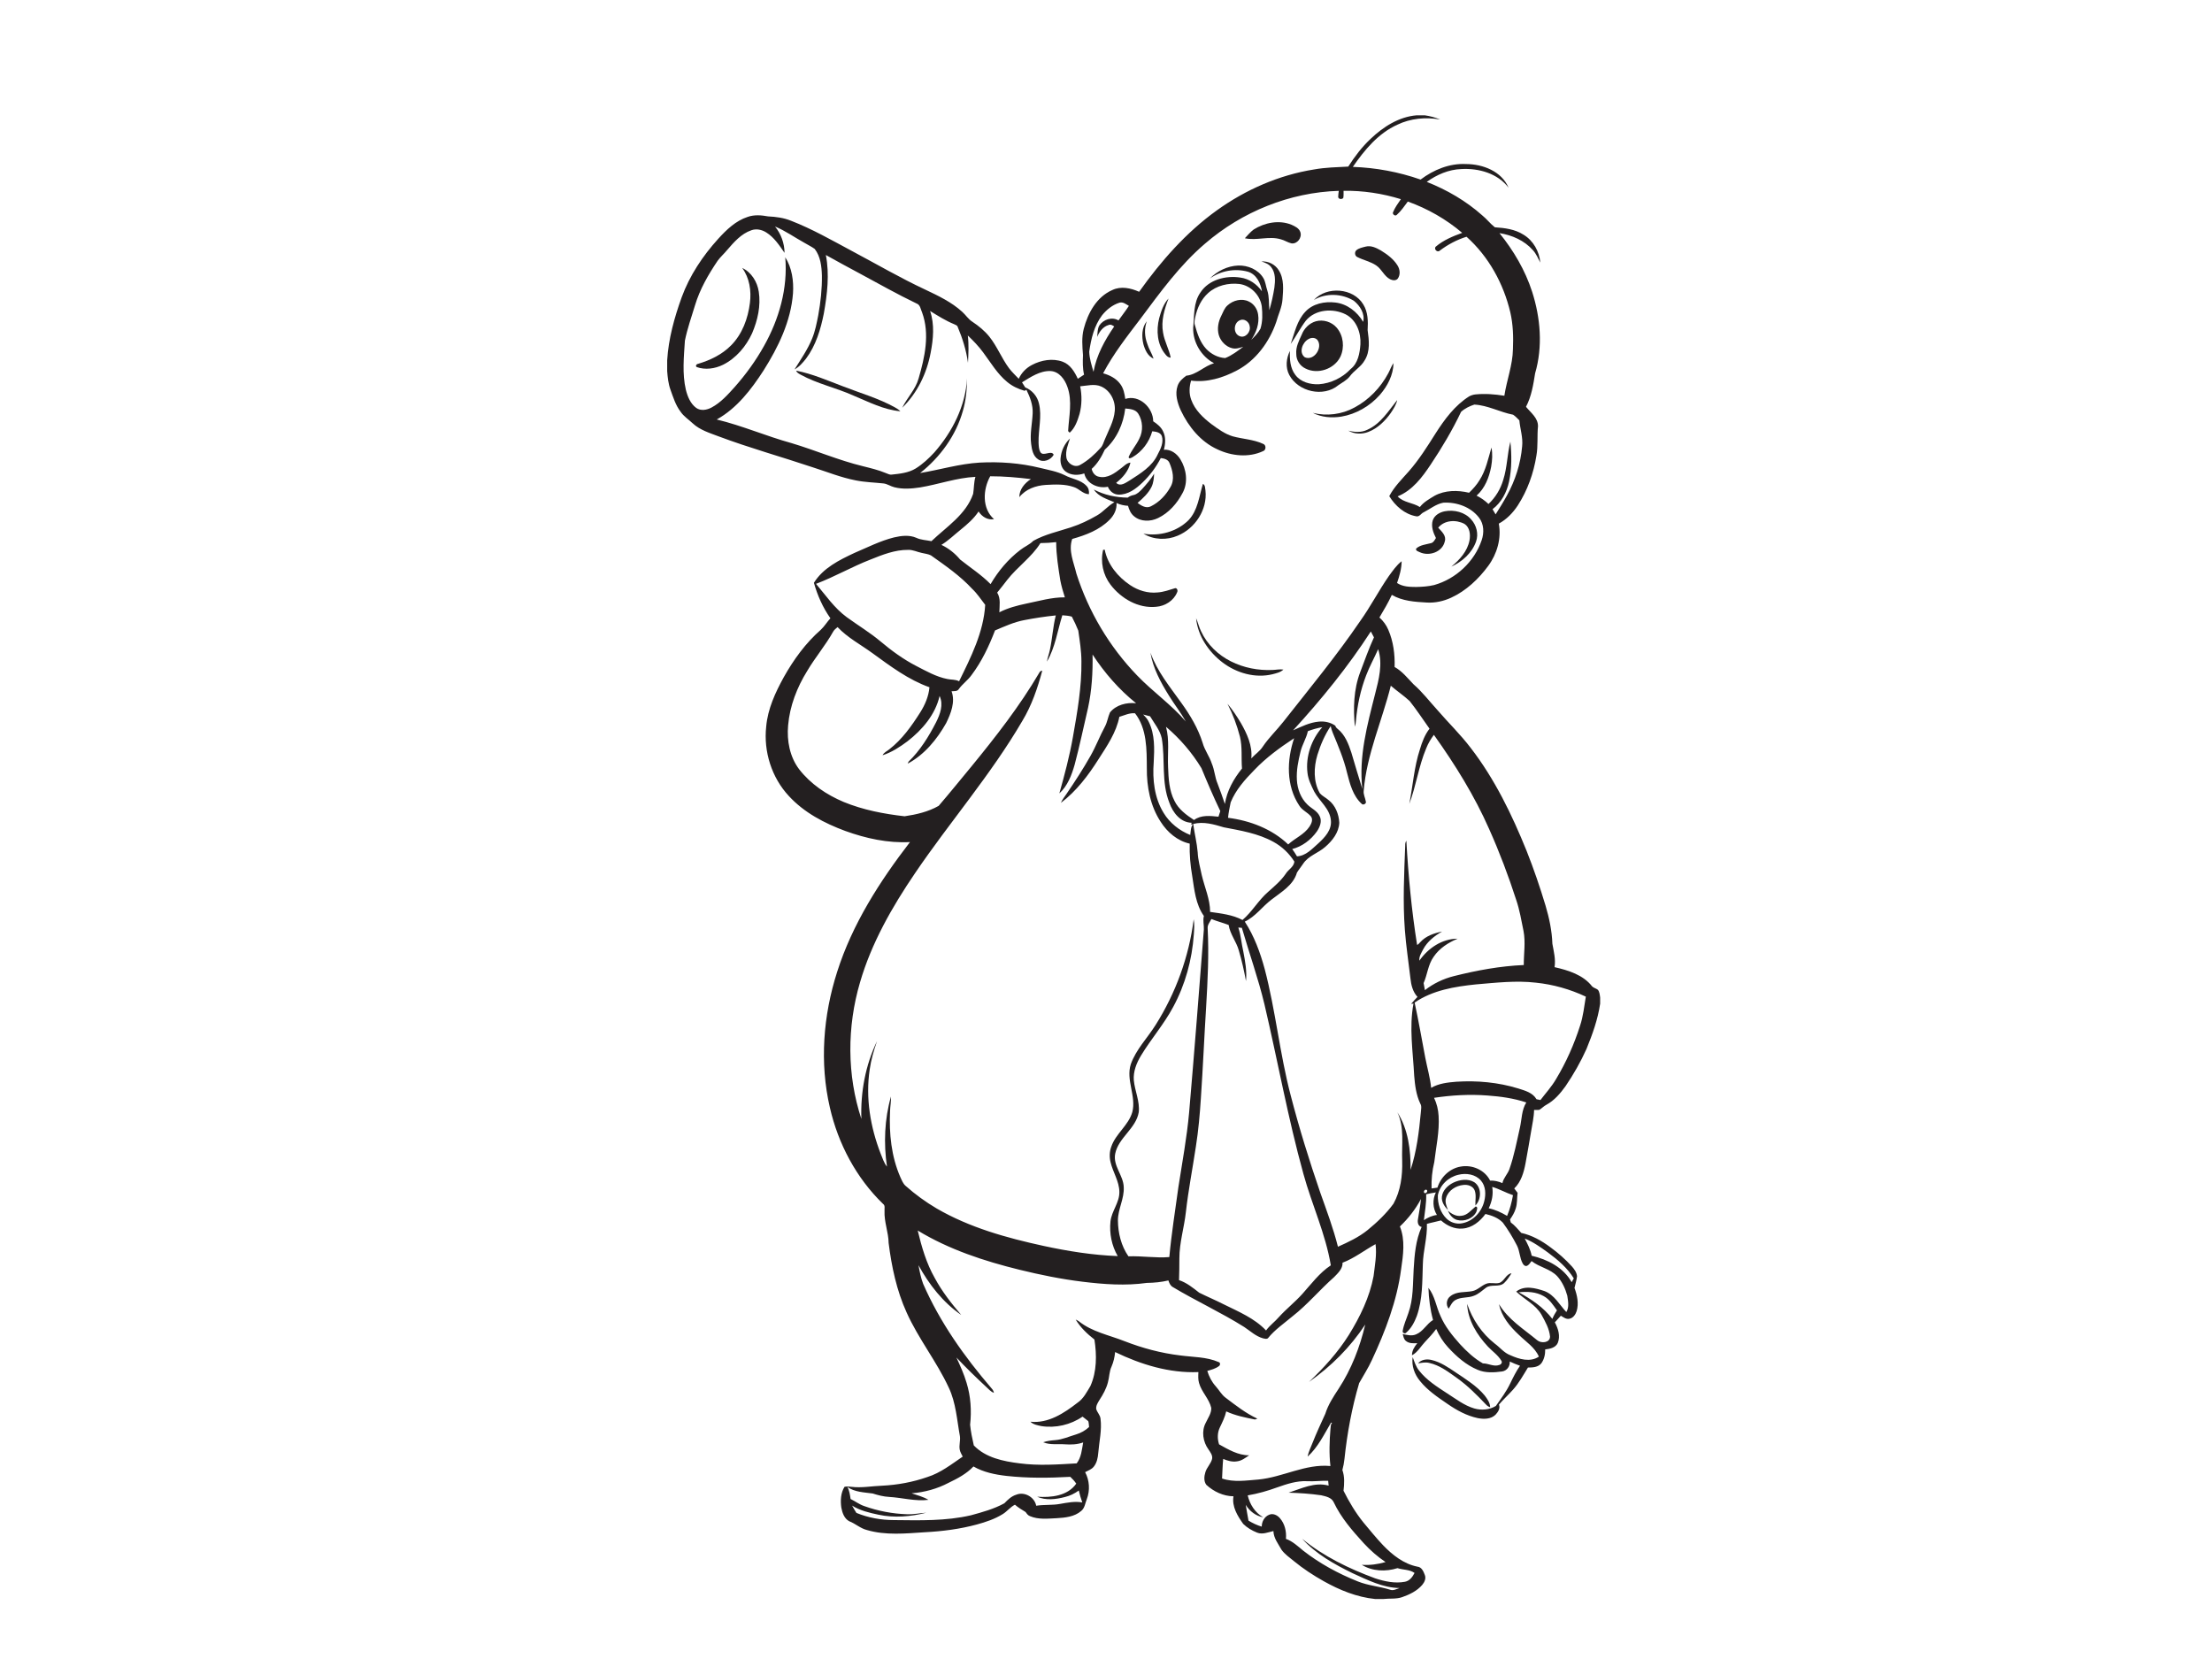 <?xml version="1.0" encoding="utf-8"?>
<!-- Generator: Adobe Illustrator 17.0.0, SVG Export Plug-In . SVG Version: 6.00 Build 0)  -->
<!DOCTYPE svg PUBLIC "-//W3C//DTD SVG 1.1//EN" "http://www.w3.org/Graphics/SVG/1.1/DTD/svg11.dtd">
<svg version="1.1" id="Layer_1" xmlns="http://www.w3.org/2000/svg" xmlns:xlink="http://www.w3.org/1999/xlink" x="0px" y="0px"
	 width="800px" height="600px" viewBox="0 0 800 600" enable-background="new 0 0 800 600" xml:space="preserve">
<g id="_x23_231f20ff">
	<path fill="#231F20" d="M512.367,41.699h2.898c1.915,0.279,3.803,0.756,5.585,1.524c-5.207-0.936-10.698-0.421-15.493,1.885
		c-6.907,3.117-11.883,9.144-16.085,15.248c8.337,0.292,16.63,1.829,24.503,4.589c4.705-3.554,10.47-5.924,16.446-5.615
		c6.061,0.017,12.857,2.606,15.368,8.547c-3.954-5.207-10.839-7.105-17.128-6.731c-4.529,0.159-8.809,2.026-12.453,4.632
		c7.298,2.885,14.192,6.886,20.065,12.114c1.631,1.318,2.911,3.031,4.559,4.31c3.567,0.232,7.272,0.7,10.354,2.67
		c3.533,2.108,5.731,6.04,6.087,10.097c-0.824-1.537-1.485-3.194-2.679-4.495c-3.074-3.49-7.56-5.456-12.093-6.16
		c5.096,6.306,9.294,13.406,11.797,21.146c3.052,9.483,3.924,19.906,1.095,29.556c-0.653,4.13-1.326,8.358-3.297,12.106
		c1.717,2.129,4.357,3.997,4.34,7.019c-0.361,3.55,0.056,7.143-0.58,10.676c-1.005,6.349-3.224,12.552-6.718,17.965
		c-1.756,2.683-4.044,5.053-6.877,6.594c0.992,5.357-0.631,10.96-3.829,15.3c-3.52,4.769-7.997,8.998-13.424,11.496
		c-2.73,1.245-5.735,1.923-8.74,1.747c-4.327-0.24-8.873-0.519-12.698-2.773c-1.301,2.829-2.906,5.495-4.482,8.174
		c1.365,1.232,2.486,2.73,3.202,4.434c1.833,4.22,2.434,8.895,2.284,13.471c2.747,1.52,4.679,4.018,6.817,6.233
		c3.22,2.795,5.804,6.203,8.667,9.341c3.967,4.61,8.367,8.847,12.05,13.703c8.68,11.243,14.913,24.138,20.215,37.253
		c2.58,6.495,4.838,13.123,6.856,19.816c1.322,4.473,2.297,9.075,2.456,13.75c0.498,2.79,1.241,5.598,0.79,8.465
		c4.962,1.133,10.337,2.769,13.591,6.963c0.58,0.575,1.46,0.717,2.091,1.236c0.61,0.781,0.665,1.837,0.803,2.79v2.224
		c-0.824,5.658-2.786,11.088-4.937,16.364c-2.108,4.701-4.683,9.204-7.573,13.462c-1.885,2.619-4.048,5.169-6.924,6.727
		c-0.927,0.477-1.631,1.266-2.507,1.812c-0.648,0.124-1.305,0.06-1.953,0.06c-0.043,2.627-0.661,5.19-1.073,7.77
		c-0.631,3.855-1.331,7.697-2.022,11.539c-0.614,3.284-1.593,6.697-4.074,9.084c0.404,0.519,0.807,1.047,1.206,1.588
		c-0.249,1.893-0.069,3.859-0.687,5.701c-0.421,1.429-1.202,2.717-2.056,3.928c0.09,0.356,0.189,0.713,0.288,1.082
		c1.46,1.052,2.571,2.468,3.782,3.782c3.898,0.85,7.435,2.859,10.603,5.237c2.786,2.035,5.387,4.327,7.71,6.886
		c0.889,1.005,1.743,2.172,1.854,3.559c-0.167,1.43-0.584,2.82-0.914,4.22c0.974,2.653,1.618,5.602,0.777,8.384
		c-0.391,1.236-1.271,2.507-2.627,2.756c-1.168,0.27-2.155-0.541-3.082-1.095c-0.738,0.786-1.464,1.584-2.176,2.395
		c1.211,2.254,2.082,4.997,1.047,7.487c-0.803,1.717-2.842,2.116-4.537,2.31c0.047,1.751-0.356,3.584-1.391,5.018
		c-1.159,1.451-3.147,1.52-4.842,1.533c-1.687,2.739-3.245,5.589-5.4,8.002c-1.648,1.846-3.49,3.516-5.096,5.405
		c0.588,1.352-0.348,2.709-1.241,3.666c-1.679,1.644-4.254,1.636-6.414,1.219c-3.984-0.841-7.624-2.838-10.947-5.143
		c-3.537-2.417-7.169-4.855-9.891-8.216c-2.013-2.4-3.177-5.555-2.7-8.702c0.635,1.674,1.159,3.443,2.31,4.86
		c2.717,3.494,6.529,5.873,10.183,8.264c3.138,1.983,6.126,4.366,9.74,5.426c2.58,0.768,5.568,0.524,7.86-0.897
		c1.855-2.636,3.816-5.233,5.199-8.161c1.052-2.189,2.142-4.37,3.529-6.371c-1.266-0.446-2.507-0.953-3.718-1.524
		c0.137,1.709-0.979,3.293-2.696,3.585c-2.936,0.395-6.079,0.614-8.869-0.58c-4.198-1.721-7.676-4.804-10.711-8.113
		c-1.82-1.953-3.237-4.241-4.314-6.675c-1.211,1.683-2.64,3.194-4.061,4.696c-1.545,1.627-2.644,3.748-4.696,4.821
		c-0.039-1.691,0.91-3.117,1.919-4.374c-1.395,0.069-2.971,0.159-4.113-0.803c-0.781-0.592-0.902-1.627-1.168-2.49
		c1.58,0.318,3.293,0.794,4.847,0.099c2.571-1.043,3.795-3.786,6.122-5.186c-1.026-3.795-1.541-7.714-1.67-11.638
		c2.37,2.958,2.786,6.847,4.37,10.195c1.631,3.799,4.258,7.049,6.989,10.114c2.46,2.683,5.164,5.211,8.341,7.023
		c1.988-0.034,3.885,1.279,5.873,0.588c0.665-0.146,1.275-0.889,0.811-1.541c-1.206-2.039-3.224-3.391-4.829-5.083
		c-3.945-4.237-7.302-9.53-7.551-15.471c1.91,5.589,5.306,10.672,9.972,14.334c1.902,1.387,3.383,3.374,5.649,4.216
		c3.177,1.434,7.165,2.64,10.324,0.511c-1.464-3.387-4.701-5.375-7.229-7.873c-3.25-3.026-6.293-6.637-7.182-11.11
		c3.31,5.572,8.946,9.019,13.819,13.063c1.395,1.189,4.568,0.97,4.636-1.288c-0.262-2.876-1.739-5.491-3.112-7.976
		c-2.129-3.683-6.143-5.495-9.127-8.332c2.953-2.387,6.98-1.284,10.234-0.193c3.584,1.365,5.4,4.932,7.89,7.585
		c1.116-1.769,0.618-3.984,0.348-5.924c-0.713-2.541-1.842-5.048-3.627-7.023c-2.533-2.704-6.448-3.233-9.294-5.491
		c-0.519,0.644-0.94,1.49-1.786,1.756c-0.657,0.167-1.142-0.404-1.421-0.897c-1.129-2.031-1.022-4.482-2.099-6.529
		c-1.477-2.868-3.16-5.645-5.083-8.229c-1.653-1.734-4.005-2.597-6.285-3.138c-1.966,2.696-4.829,5.044-8.281,5.272
		c-2.902,0.283-5.679-1.047-7.796-2.936c-1.691,0.464-3.417,0.764-5.1,1.245c0.185,4.924-1.365,9.689-1.468,14.596
		c-0.228,6.285-0.06,12.758-2.198,18.768c-0.854,2.232-2.022,4.456-3.872,6.023c-0.502,0.515-1.391-0.039-1.211-0.687
		c0.352-2.228,1.344-4.28,2.039-6.405c1.855-5.1,1.597-10.608,1.923-15.935c0.305-5.16,0.73-10.47,2.885-15.24
		c-1.296-0.275-1.554-1.657-1.339-2.777c0.399-2.443,0.867-4.877,1.09-7.341c-1.957,3.713-4.572,7.053-7.615,9.938
		c1.992,4.924,1.185,10.354,0.442,15.454c-1.511,11.483-5.697,22.417-10.569,32.857c-1.318,2.902-3.069,5.572-4.61,8.349
		c-2.64,8.938-4.34,18.141-5.31,27.405c-0.142,1.357-0.408,2.696-0.756,4.018c0.859,2.408,0.708,4.997,0.412,7.495
		c2.026,4.035,4.344,7.942,7.19,11.462c2.34,2.799,4.636,5.641,7.152,8.289c3.383,3.512,7.457,6.714,12.346,7.701
		c1.554,0.129,2.224,1.7,2.696,2.971c0.549,1.271-0.086,2.653-0.919,3.632c-1.885,2.198-4.58,3.49-7.263,4.43
		c-2.198,0.764-4.555,0.408-6.83,0.674h-2.936c-6.594-0.665-12.848-3.211-18.584-6.435c-3.791-2.125-7.444-4.512-10.805-7.276
		c-1.558-1.292-3.293-2.456-4.482-4.121c-1.193-2.159-2.838-4.16-2.923-6.744c-1.919,0.429-3.954,1.348-5.903,0.567
		c-1.837-0.734-3.602-1.764-5.018-3.151c-2.061-2.902-4.151-6.255-3.52-9.989c-3.688-0.047-7.148-1.691-9.826-4.151
		c-0.966-1.305-0.798-3.091-0.343-4.555c0.515-1.747,1.983-3.035,2.43-4.799c0.275-1.314-0.64-2.421-1.305-3.443
		c-1.975-2.722-2.619-6.589-0.987-9.629c0.794-1.734,2.082-3.417,1.992-5.405c-0.773-3.31-3.507-5.722-4.413-8.981
		c-0.391-1.284-0.288-2.644-0.236-3.958c-10.47,0.438-20.782-2.722-30.123-7.246c-0.167,1.803-0.562,3.589-1.292,5.259
		c-0.85,1.799-0.777,3.834-1.318,5.722c-0.588,2.275-1.743,4.353-3.022,6.31c-0.605,1.005-1.348,2.086-1.202,3.323
		c0.356,1.206,1.391,2.134,1.55,3.417c0.554,4.173-0.481,8.32-0.811,12.466c-0.137,1.734-0.494,3.542-1.61,4.937
		c-0.79,1-2.048,1.421-3.138,2c1.593,2.975,1.812,6.585,0.614,9.74c-0.601,1.459-0.721,3.232-2.031,4.289
		c-2.43,2.129-5.834,2.447-8.92,2.627c-3.194,0.146-6.572,0.558-9.599-0.743c-0.73-0.245-1.168-0.897-1.588-1.49
		c-1.339-0.811-2.687-1.618-3.864-2.653c-1.704,0.854-2.838,2.46-4.46,3.43c-2.855,1.769-6.074,2.842-9.294,3.722
		c-6.147,1.666-12.492,2.477-18.841,2.808c-6.963,0.451-14.145,1.198-20.945-0.803c-2.348-0.588-4.143-2.301-6.362-3.164
		c-1.807-0.94-2.554-3.078-2.889-4.963c-0.352-2.52-0.223-5.306,1.163-7.508c0.803-0.18,1.636-0.069,2.443,0.004
		c3.718,0.472,7.431-0.27,11.144-0.399c5.576-0.275,11.114-1.292,16.386-3.138c4.765-1.49,8.697-4.628,12.771-7.384
		c-0.412-0.824-0.91-1.623-1.082-2.533c-0.296-1.61,0.288-3.22,0.073-4.829c-1.086-5.911-1.425-12.071-4.035-17.588
		c-4.379-9.466-11.007-17.704-15.27-27.234c-3.585-7.903-5.396-16.476-6.478-25.044c-0.052-3.941-1.67-7.68-1.485-11.638
		c-0.073-0.867,0.318-1.953-0.537-2.537c-9.68-9.363-16.227-21.73-19.223-34.81c-3.769-16.218-2.43-33.372,2.64-49.153
		c5.482-17.236,15.364-32.66,26.328-46.895c-7.993,0.438-15.952-1.322-23.43-4.027c-7.525-2.782-14.887-6.645-20.378-12.621
		c-6.22-6.667-9.195-16.098-8.195-25.134c0.558-6.392,3.305-12.308,6.358-17.854c3.563-6.353,7.916-12.346,13.411-17.163
		c1.309-1.241,2.241-2.812,3.451-4.143c-2.743-3.881-4.671-8.259-5.967-12.818c3.305-5.345,9.174-8.246,14.677-10.818
		c4.705-2,9.303-4.357,14.286-5.602c2.627-0.614,5.516-0.974,8.062,0.137c1.717,0.811,3.649,0.829,5.478,1.219
		c5.478-5.224,12.509-9.612,15.089-17.12c0.331-2.035,0.236-4.138,0.824-6.139c-6.838,0.335-13.312,2.709-20.022,3.821
		c-3.061,0.459-6.242,0.708-9.272-0.06c-1.391-0.331-2.589-1.249-4.027-1.391c-3.323-0.352-6.68-0.429-9.968-1.095
		c-5.345-1.039-10.41-3.095-15.587-4.744c-11.299-3.791-22.799-6.98-33.965-11.161c-3.28-1.245-6.791-2.292-9.418-4.735
		c-1.472-1.391-3.232-2.498-4.379-4.203c-1.799-2.352-2.666-5.216-3.657-7.963c-0.777-2.151-1.009-4.443-1.185-6.705v-3.928
		c0.472-7.822,2.601-15.437,5.242-22.778c2.88-7.877,7.607-14.969,13.222-21.159c2.979-3.284,6.345-6.525,10.655-7.92
		c2.374-0.841,4.92-0.631,7.349-0.185c2.833,0.133,5.684,0.502,8.328,1.58c7.684,2.979,14.845,7.1,22.095,10.977
		c8.779,4.662,17.369,9.689,26.384,13.896c4.709,2.237,9.53,4.499,13.415,8.049c1.292,1.146,2.219,2.679,3.7,3.615
		c2.271,1.502,4.4,3.25,6.122,5.375c2.803,3.512,4.434,7.783,7.1,11.389c1.052,1.395,2.331,2.589,3.533,3.855
		c0.97-2.155,2.679-3.906,4.765-4.997c3.353-1.782,7.491-2.507,11.127-1.176c2.73,1.005,4.319,3.653,5.473,6.173
		c0.743-0.515,1.498-1.017,2.262-1.498c-0.541-2.314-0.489-4.692-0.386-7.049c-0.24-3.168-0.537-6.401,0.27-9.517
		c1.498-5.722,4.666-11.573,10.337-14.038c3.112-1.494,6.68-0.713,9.693,0.635c7.89-11.075,16.995-21.473,28.092-29.44
		c10.432-7.504,22.533-12.801,35.253-14.815c4.057-0.721,8.191-0.807,12.286-1.022c2.335-3.636,4.954-7.117,8.131-10.075
		C500.295,45.837,505.962,42.223,512.367,41.699 M435.796,88.13c-9.148,7.8-16.21,17.622-23.362,27.191
		c-4.808,6.336-9.762,12.625-13.475,19.687c2.378,0.661,4.731,1.842,6.207,3.889c1.172,1.545,1.545,3.499,1.803,5.379
		c5.005-1.666,10.092,3.138,10.105,8.092c1.425,0.944,2.838,2.052,3.572,3.645c1.03,2.061,0.863,4.477,0.283,6.645
		c2.477-0.232,4.683,1.378,5.933,3.404c2.249,3.602,2.928,8.461,0.811,12.277c-1.988,3.756-4.958,7.156-8.839,9.019
		c-2.726,1.335-6.315,1.391-8.706-0.661c-1.172-0.94-1.76-2.361-2.164-3.765c-1.438-0.086-2.855-0.391-4.155-1.017
		c0.167,2.297-0.91,4.473-2.511,6.061c-3.632,3.692-8.624,5.572-13.518,6.941c-1.468,4.241,0.562,8.453,1.52,12.548
		c4.387,13.741,11.947,26.474,21.975,36.845c5.598,5.821,12.312,10.483,17.592,16.626c-1.816-3.224-4.117-6.139-6.057-9.285
		c-3.001-4.812-5.808-9.959-6.735-15.622c2.4,6.765,7.027,12.359,11.14,18.133c3.22,4.456,6.091,9.247,7.74,14.523
		c0.725,2.644,2.468,4.855,3.305,7.461c1.017,2.344,1.095,4.954,2.103,7.289c0.936,2.425,1.79,4.877,2.636,7.336
		c0.73-4.791,3.181-9.101,6.186-12.823c-0.318-3.825,0.176-7.727-0.738-11.492c-1.069-4.125-2.563-8.139-4.512-11.93
		c1.799,2.142,3.361,4.473,4.799,6.877c2.245,3.898,4.276,8.272,3.816,12.891c1.326-1.477,3.074-2.571,4.155-4.267
		c2.168-3.228,5.018-5.907,7.409-8.959c9.461-12.028,19.228-23.842,27.848-36.498c3.743-5.237,6.688-10.99,10.363-16.274
		c1.399-1.876,2.722-3.881,4.602-5.315c-0.03,2.704-0.786,5.327-1.666,7.864c2.018,1.357,4.538,1.434,6.886,1.442
		c2.185-0.047,4.383-0.189,6.516-0.695c7.894-2.215,14.566-8.444,17.206-16.227c0.91-2.657,0.846-5.834-0.944-8.122
		c-2.975-3.911-8.122-5.714-12.926-5.439c-2.64,0.481-4.752,2.275-7.087,3.464c-0.983,0.395-1.528,1.751-2.743,1.451
		c-4.134-0.73-7.585-3.769-9.723-7.281c1.782-3.408,4.559-6.117,7.075-8.976c3.67-4.19,6.65-8.916,9.612-13.617
		c3.275-5.126,6.997-10.208,12.222-13.501c0.687-0.369,1.447-0.597,2.228-0.691c3.494-0.356,7.023-0.073,10.487,0.477
		c0.859-5.654,3.009-11.097,3.104-16.866c0.189-4.43,0.056-8.912-0.94-13.252c-2.447-10.41-7.839-20.228-15.849-27.388
		c-3.503,1.082-6.761,2.833-9.689,5.027c-0.884,0.854-2.279-0.64-1.408-1.468c2.756-2.331,6.164-3.756,9.539-4.963
		c-5.795-4.937-12.514-8.757-19.67-11.329c-1.253,1.648-2.413,3.413-3.971,4.795c-0.528,0.614-1.575-0.077-1.425-0.807
		c0.687-1.76,1.829-3.293,2.885-4.847c-6.701-2.069-13.716-3.134-20.73-3.026c-0.039,0.867,0.082,1.751-0.112,2.606
		c-0.507,0.562-1.648,0.472-1.833-0.318c-0.004-0.764,0.129-1.52,0.219-2.271C466.476,69.551,449.172,76.574,435.796,88.13
		 M280.305,81.923c2.176,2.674,3.396,6.074,3.439,9.521c-1.893-2.713-3.765-5.611-6.637-7.392c-1.58-1-3.597-1.425-5.387-0.768
		c-3.666,1.262-6.276,4.293-8.736,7.139c-1.095,1.339-2.413,2.486-3.439,3.885c-3.374,4.997-6.439,10.303-8.182,16.111
		c-1.284,4.241-2.782,8.44-3.657,12.788c-0.373,5.89-1.009,11.908,0.339,17.729c0.618,2.46,1.644,5.031,3.748,6.589
		c1.64,1.176,3.842,0.768,5.512-0.12c3.348-1.773,5.907-4.653,8.41-7.435c4.027-4.555,7.62-9.5,10.582-14.815
		c5.465-9.706,8.68-20.915,7.701-32.115c2.443,3.855,3.091,8.573,2.803,13.05c-0.768,10.114-5.327,19.477-10.668,27.929
		c-4.439,6.864-9.646,13.664-16.918,17.699c9.221,2.224,17.944,6.036,27.075,8.551c8.654,2.589,16.987,6.203,25.783,8.337
		c2.816,0.708,5.667,1.378,8.354,2.507c0.657,0.223,1.305,0.635,2.031,0.537c2.988-0.318,6.117-0.622,8.74-2.232
		c2.511-1.571,4.705-3.615,6.71-5.782c6.512-7.422,11.282-16.759,11.831-26.744c-0.009,3.932-0.386,7.886-1.485,11.672
		c-2.503,8.942-8.225,16.794-15.471,22.512c7.165-1.185,14.179-3.327,21.456-3.769c7.332-0.382,14.742,0.146,21.885,1.906
		c3.014,0.738,6.126,1.262,8.938,2.64c2.537,1.382,5.705,1.614,7.791,3.786c0.854,0.786,1.108,1.97,0.97,3.091
		c-2.134-0.039-3.477-1.94-5.4-2.559c-3.267-1.163-6.813-0.979-10.221-0.794c-3.589,0.236-7.263,1.502-9.539,4.43
		c-0.043-2.795,1.945-5.104,4.181-6.542c-4.885-0.588-9.796-1.026-14.72-1.017c-2.653,4.761-3.031,11.646,1.378,15.51
		c-2.284,0.442-4.392-0.91-5.581-2.782c-1.713,2.61-4.104,4.658-6.504,6.611c-2.305,1.837-4.413,3.936-6.946,5.473
		c2.619,1.241,4.911,3.069,6.766,5.293c3.683,2.949,7.706,5.516,11.024,8.908c2.752-4.718,6.349-9.006,10.702-12.329
		c1.511-1.219,3.383-1.919,4.748-3.327c4.228-2.374,9.028-3.374,13.591-4.885c3.297-1.056,6.431-2.563,9.423-4.293
		c2.327-1.296,3.962-3.512,6.315-4.778c-2.67-1.146-5.765-2.043-7.444-4.606c3.773,1.979,8.01,2.885,12.252,2.932
		c0.631-0.481,1.352-0.794,2.134-0.94c1.253-0.27,2.176-1.241,3.044-2.121c1.597-1.756,3.168-3.554,4.383-5.598
		c-0.082,1.618-0.223,3.284-0.936,4.765c-1.155,2.344-3.117,4.121-5.053,5.812c1.357,0.992,3.082,2.095,4.795,1.232
		c3.052-1.494,5.503-4.104,7.139-7.057c1.554-2.67,0.751-5.958-0.386-8.624c-0.507-1.288-1.923-1.644-3.155-1.782
		c-1.691,3.297-3.937,6.293-6.611,8.852c-2.357,2.271-5.293,4.495-8.736,4.361c-1.734-0.047-3.16-1.284-3.791-2.838
		c-3.507,0.773-7.723-1.103-8.534-4.825c-2.172,0.768-4.769,0.751-6.688-0.64c-1.481-1.073-2.022-3.014-1.889-4.769
		c0.219-2.709,1.434-5.353,3.413-7.225c-0.695,2.198-1.678,4.447-1.314,6.808c0.283,2.198,2.953,3.932,4.993,2.752
		c2.825-1.575,5.254-3.782,7.409-6.177c0.756-0.777,1.009-1.859,1.425-2.825c1.399-3.447,3.383-6.774,3.688-10.556
		c0.326-3.554-1.601-7.362-4.937-8.809c-2.413-1.056-5.074-0.266-7.577-0.06c0.67,3.288,0.631,6.723-0.219,9.977
		c-0.73,2.434-1.627,5.083-3.576,6.808c-0.137-0.15-0.421-0.446-0.562-0.597c0.288-5.306,1.614-10.835-0.27-16.008
		c-0.944-2.7-2.979-5.546-6.1-5.701c-3.846-0.137-7.16,2.176-10.307,4.087c0.386,0.605,0.773,1.211,1.155,1.82
		c2.473,1,4.374,3.198,4.971,5.804c1.15,4.701-0.258,9.491-0.137,14.239c0.06,1.108,0.073,2.288,0.605,3.297
		c1.022,1.906,4.005-0.85,4.864,1.03c-1.043,1.927-3.795,2.971-5.679,1.623c-1.803-1.202-2.219-3.512-2.468-5.508
		c-0.507-3.722,0.391-7.422,0.545-11.127c0.129-2.996-0.949-5.838-2.258-8.47c-0.167,0.086-0.494,0.262-0.657,0.352
		c-2.288-0.648-4.477-1.674-6.306-3.202c-3.593-2.941-5.941-7.01-8.684-10.681c-1.631-2.228-3.559-4.211-5.551-6.122
		c0.408,3.28,0.232,6.589,0.06,9.878c-0.614-4.49-1.979-8.856-3.735-13.024c-0.167-0.545-0.79-0.678-1.228-0.919
		c-3.087-1.258-5.911-3.052-8.74-4.791c1.666,4.864,1.159,10.14,0.202,15.094c-1.391,7.435-4.825,14.587-10.277,19.893
		c1.764-3.632,4.808-6.594,5.911-10.556c2.237-7.676,4.121-16.098,1.279-23.877c-0.541-1.142-0.635-2.795-2.005-3.263
		c-7.027-3.374-13.81-7.216-20.666-10.912c-4.065-2.181-8.126-4.366-12.144-6.628c1.365,6.997,0.498,14.209-0.734,21.164
		c-1.142,5.752-2.889,11.578-6.448,16.33c-1.181,1.477-2.447,2.979-4.143,3.881c2.258-3.619,4.731-7.152,6.345-11.127
		c1.116-2.704,1.666-5.594,2.228-8.448c0.863-4.735,1.387-9.547,1.322-14.359c-0.099-3.331-0.494-6.916-2.597-9.637
		c-1.168-0.859-2.498-1.46-3.726-2.215C287.384,85.859,284.062,83.477,280.305,81.923 M398.577,114.029
		c-2.863,3.782-3.992,8.547-4.645,13.162c0.073,2.494,0.867,4.907,1.55,7.293c1.073-6.01,4.061-11.44,7.482-16.416
		c-0.588-0.395-1.249-0.854-1.983-0.532c-2.065,0.571-3.391,2.443-4.181,4.327c0.167-1.391,0.069-2.906,0.798-4.16
		c1.455-2.172,4.589-3.25,6.916-1.812c1.232-1.769,2.601-3.447,3.76-5.267c-1.03-0.597-2.142-1.533-3.417-1.15
		C402.346,110.264,400.208,111.998,398.577,114.029 M528.417,148.946c-3.147,6.628-6.907,12.947-10.977,19.047
		c-3.074,4.623-6.637,9.388-11.964,11.526c2.095,2.275,5.508,2.237,8.036,3.855c1.395-1.812,3.43-2.915,5.34-4.087
		c3.791-2.048,8.349-2.056,12.453-1.077c1.421-1.369,2.76-2.842,3.782-4.538c2.305-3.58,3.134-7.804,4.319-11.818
		c0.442,2.288,0.296,4.653-0.107,6.941c-0.734,3.868-2.258,7.791-5.272,10.457c1.58,0.786,3.031,1.803,4.301,3.026
		c2.537-2.361,4.379-5.418,5.345-8.744c1.434-4.486,1.43-9.277,2.576-13.819c0.477,4.795,0.541,9.706-0.472,14.441
		c-0.82,3.864-2.769,7.59-5.976,9.994c0.369,0.622,0.734,1.249,1.108,1.876c1.408-2.237,2.816-4.477,4.083-6.8
		c3.026-5.465,4.975-11.561,5.512-17.789c0.352-3.194-0.725-6.272-1.009-9.418c-0.725-0.708-1.408-1.485-2.262-2.035
		c-4.756-0.919-9.109-3.4-14.016-3.666C531.495,146.882,529.752,147.723,528.417,148.946 M406.956,147.736
		c-0.648,5.606-3.142,11.088-7.388,14.879c-1.181,2.563-2.614,5.057-4.744,6.959c0.275,1.391,1.266,2.649,2.73,2.868
		c3.026,0.64,5.671-1.348,7.903-3.099c1.078-0.756,1.992-1.919,3.387-2.031c-0.678,3.001-2.795,5.465-5.173,7.311
		c1.533,1.494,3.43-0.021,4.864-0.854c3.894-2.516,8.229-5.087,10.2-9.496c1.065-1.966,2.172-4.314,1.451-6.568
		c-0.532-1.395-2.176-1.584-3.46-1.726c-1.086,3.876-3.649,7.336-7.139,9.367c-0.399,0.219-1.344,0.794-1.399-0.06
		c0.97-2.374,2.76-4.293,3.842-6.611c1.472-2.816,1.314-6.431-0.391-9.105C410.622,148.015,408.618,147.895,406.956,147.736
		 M376.293,196.416c-3.207,5.134-8.345,8.59-12.033,13.325c-1.198,1.533-2.365,3.091-3.619,4.58c1.357,2.172,0.829,4.722,0.79,7.126
		c3.052-1.567,6.392-2.443,9.732-3.147c4.619-0.932,9.199-2.314,13.956-2.262c-0.648-2.013-1.249-4.052-1.644-6.13
		c-0.725-4.585-1.481-9.187-1.494-13.844C380.096,196.296,378.195,196.391,376.293,196.416 M314.815,202.371
		c-6.71,2.597-12.96,6.233-19.691,8.783c3.516,4.164,6.65,8.775,11.088,12.037c4.07,2.958,8.397,5.563,12.26,8.8
		c3.997,3.361,8.251,6.465,12.904,8.865c3.61,1.854,7.212,3.924,11.239,4.714c1.412,0.318,2.945,0.107,4.258,0.82
		c4.289-8.727,8.86-17.764,9.44-27.641c-1.537-1.936-2.855-4.044-4.671-5.744c-4.379-4.752-9.723-8.431-14.96-12.149
		c-1.039-0.519-2.224-0.614-3.336-0.893c-1.644-0.331-3.185-1.168-4.898-1.095C323.68,198.816,319.164,200.623,314.815,202.371
		 M384.209,222.521c-1.756,5.611-2.576,11.612-5.568,16.763c0.21-1.425,0.76-2.769,1.052-4.177
		c0.897-4.147,1.108-8.414,2.151-12.531c-3.821,0.386-7.624,0.97-11.393,1.696c-3.7,0.691-7.139,2.279-10.586,3.73
		c-2.176,5.654-4.791,11.23-8.453,16.085c-1.352,1.936-3.353,3.28-4.705,5.207c-0.562,0.837-1.7,0.614-2.563,0.717
		c1.412,3.872-0.253,8.01-1.953,11.509c-3.331,5.898-7.86,11.427-13.913,14.664c0.082-0.185,0.24-0.554,0.322-0.738
		c4.19-4.048,7.289-9.062,9.934-14.214c1.464-2.906,2.756-6.358,1.279-9.526c-1.545,6.735-6.25,12.239-11.599,16.381
		c-2.76,2.065-5.714,3.997-9.019,5.057c0.485-1.026,1.601-1.451,2.43-2.146c4.632-3.585,8.062-8.431,11.17-13.329
		c1.747-2.756,3.061-5.838,3.353-9.114c-7.62-2.704-14.136-7.633-20.618-12.333c-4.237-3.091-8.981-5.572-12.612-9.423
		c-0.575,0.494-1.211,0.949-1.584,1.623c-2.773,4.962-6.486,9.311-9.38,14.196c-3.713,5.971-6.332,12.72-6.929,19.764
		c-0.494,5.512,0.601,11.354,3.997,15.832c4.134,5.327,9.891,9.208,16.064,11.81c7.019,2.889,14.548,4.34,22.065,5.19
		c4.246-0.622,8.573-1.618,12.329-3.769c4.048-4.696,7.937-9.539,11.9-14.312c8.822-10.779,17.433-21.807,24.495-33.845
		c0.206-0.451,0.562-0.691,1.069-0.721c-1.691,6.298-3.816,12.556-7.208,18.163c-11.359,19.455-26.221,36.51-38.837,55.115
		c-8.294,12.209-15.733,25.229-19.876,39.481c-4.709,16.004-4.748,33.471,0.502,49.35c-0.343-9.629,1.46-19.425,5.654-28.122
		c-1.146,3.327-2.151,6.723-2.64,10.221c-1.55,10.286,0.232,20.855,3.971,30.488c0.652,1.597,1.172,3.288,2.267,4.653
		c-1.228-8.423-0.893-17.167,1.451-25.366c0.082,1.79-0.292,3.563-0.335,5.357c-0.373,8.062,0.459,16.36,3.722,23.817
		c0.537,1.125,0.97,2.378,1.958,3.202c3.443,3.061,7.19,5.778,11.161,8.122c11.895,6.916,25.31,10.646,38.67,13.548
		c8.83,1.91,17.794,3.344,26.834,3.683c-2.189-3.76-3.069-8.225-2.623-12.539c0.408-3.752,3.28-6.817,3.215-10.663
		c-0.039-3.842-2.331-7.117-3.19-10.766c-0.451-1.842-0.395-3.808,0.262-5.589c1.593-4.718,6.216-7.684,7.603-12.505
		c1.511-5.787-2.391-11.573-0.537-17.339c1.893-5.34,5.988-9.436,8.951-14.162c7.298-11.548,12.089-24.701,13.793-38.258
		c0.339,1.807,0.163,3.653,0.047,5.482c-0.627,9.152-3.108,18.21-7.491,26.289c-3.31,6.203-7.985,11.526-11.612,17.532
		c-1.618,2.683-2.859,5.765-2.597,8.955c0.373,3.872,2.211,7.598,1.781,11.539c-1.022,5.941-7.328,9.144-8.517,15.003
		c-0.871,4.4,2.984,7.822,3.091,12.097c0.228,4.138-2.086,7.882-2.108,11.994c0.039,4.572,1.168,9.225,3.803,13.016
		c4.937-0.185,9.856,0.67,14.789,0.27c0.777-8.461,2.125-16.854,3.275-25.267c1.391-9.006,3.078-17.978,3.889-27.062
		c1.902-22.039,3.61-44.092,5.327-66.144c0.069-1.636-0.416-3.267,0.009-4.89c-3.001-4.207-3.439-9.513-4.22-14.454
		c-0.678-3.864-1.013-7.787-0.906-11.711c-4.443-0.979-8.101-4.117-10.496-7.886c-3.76-5.714-5.07-12.664-5.01-19.412
		c-0.06-6.74,0.086-14.239-4.267-19.837c-1.975-0.21-3.821,0.73-5.671,1.279c-1.116,5.667-4.452,10.513-7.512,15.291
		c-3.722,5.894-8.032,11.608-13.634,15.828c0.519-1.211,1.348-2.241,2.082-3.318c3.044-4.452,5.976-8.985,8.633-13.681
		c1.953-3.426,3.336-7.135,5.216-10.599c0.867-1.601,1.082-3.456,1.816-5.1c2.219-2.765,6.049-3.696,9.453-3.34
		c-6.182-4.954-11.419-10.99-15.746-17.609c0.116,6.448-0.266,12.939-1.627,19.258c-1.614,6.868-3.039,13.789-4.859,20.61
		c-1.077,3.769-2.554,7.658-5.525,10.354c1.897-6.714,3.688-13.475,4.902-20.352c1.597-9.054,3.202-18.184,3.082-27.414
		c-0.009-3.735-0.614-7.427-1.133-11.114c-0.674-1.721-1.49-3.408-2.335-5.048C386.527,222.671,385.359,222.615,384.209,222.521
		 M467.665,264.136c2.992-1.335,6.006-2.863,9.32-3.151c2.069-0.202,4.216,0.262,5.933,1.46c0.137,0.498,0.485,0.88,0.893,1.193
		c2.649,2.121,3.902,5.422,4.928,8.547c1.318,4.392,2.584,8.8,3.979,13.17c-1.369-11.659,1.773-23.16,4.602-34.355
		c1.352-5.242,2.838-10.878,1.112-16.214c-1.395,3.181-3.121,6.212-4.344,9.47c-2.018,5.242-3.202,10.788-3.688,16.377
		c-0.064,0.743-0.159,1.49-0.386,2.211c-0.64-6.62-0.468-13.51,1.936-19.79c1.61-4.198,3.082-8.453,4.962-12.544
		c-0.369-0.717-0.751-1.434-1.133-2.138C487.537,241.126,477.917,252.948,467.665,264.136 M493.203,285.977
		c-0.172,1.339,0.541,2.563,0.756,3.851c0.365,0.781-0.979,1.511-1.477,0.893c-3.172-2.88-4.28-7.225-5.302-11.226
		c-1.176-4.993-3.194-9.723-5.16-14.445c-0.343-0.79-0.562-1.623-0.751-2.455c-2.134,3.177-3.67,6.753-4.804,10.401
		c-1.344,4.516-1.528,9.685,0.871,13.887c0.863,1.004,2.125,1.563,3.112,2.438c2.52,1.927,3.765,5.143,3.924,8.238
		c-0.155,3.529-2.507,6.525-5.091,8.74c-2.52,2.241-6.113,3.19-8.006,6.126c-0.7,1.082-1.558,2.065-2.219,3.172
		c-1.305,4.593-5.74,7.049-9.26,9.801c-3.305,2.516-5.765,6.113-9.599,7.92c3.408,5.242,5.585,11.174,7.208,17.18
		c3.949,15.033,5.435,30.582,9.38,45.615c3.082,11.887,6.727,23.628,10.719,35.24c2.292,6.456,4.709,12.891,6.383,19.545
		c3.748-1.678,7.521-3.43,10.736-6.036c3.447-2.82,6.714-5.92,9.35-9.521c2.597-4.688,3.293-10.174,3.147-15.463
		c-0.24-5.881,0.893-12.093-1.734-17.605c3.902,6.152,4.847,13.668,4.765,20.82c2.207-6.705,3.061-13.758,3.713-20.756
		c0.052-1.082,0.408-2.245-0.206-3.228c-1.498-3.147-1.919-6.654-2.198-10.088c-0.434-8.672-1.876-17.42-0.253-26.057l-0.854,0.099
		c0.738-0.867,1.507-1.704,2.301-2.52c-1.687-1.82-2.31-4.306-2.55-6.71c-0.674-5.877-1.601-11.724-2.022-17.626
		c-0.768-10.152-0.245-20.335,0.137-30.488c-0.034-0.605,0.103-1.163,0.408-1.674c0.713,12.612,1.893,25.212,3.889,37.691
		c0.507-0.146,0.777-0.687,1.168-1.009c2.018-2.245,4.997-3.245,7.877-3.825c-2.769,1.571-5.383,3.632-6.886,6.499
		c-0.622,1.271-1.52,2.546-1.335,4.035c3.138-4.503,8.191-7.95,13.827-7.942c-3.361,1.408-6.577,3.443-8.65,6.512
		c-2.048,2.82-2.262,6.422-3.645,9.543c0.15,0.85,0.305,1.7,0.459,2.559c3.095-2.421,6.701-4.143,10.509-5.091
		c8.277-2.073,16.716-3.636,25.255-4.001c-0.017-4.108,0.695-8.247-0.094-12.329c-0.777-3.795-1.408-7.637-2.67-11.312
		c-2.803-8.659-6.023-17.184-9.736-25.491c-5.332-12.101-12.338-23.374-20.009-34.119c-1.129,1.511-2.104,3.142-2.786,4.902
		c-2.735,6.461-3.619,13.522-6.113,20.056c1.309-6.568,1.739-13.333,3.846-19.725c0.781-2.64,1.769-5.267,3.473-7.457
		c-2.383-3.34-4.628-6.791-7.182-10.002c-2.155-1.983-4.602-3.623-6.817-5.538C499.84,260.68,494.281,272.828,493.203,285.977
		 M413.434,258.413c0.798,0.82,1.618,1.661,2.069,2.735c2.194,4.49,2.022,9.655,1.756,14.518
		c-0.494,6.259,0.232,12.896,3.585,18.339c2.207,3.645,5.697,6.392,9.629,7.976c0.202-1.305,0.099-2.739,0.949-3.842l-0.588,0.12
		c0.034-0.176,0.099-0.524,0.129-0.695c-4.078-0.099-6.817-3.722-8.053-7.255c-2.958-7.439-1.434-15.583-2.743-23.306
		c-0.657-2.988-2.704-5.375-4.228-7.946C415.104,258.838,414.267,258.624,413.434,258.413 M421.698,262.848
		c1.305,4.752,0.524,9.71,0.756,14.561c0.155,4.151,0.361,8.491,2.318,12.252c1.49,3.052,4.301,5.096,7.066,6.911
		c2.541-1.919,5.877-1.498,8.839-1.206c0.215-0.678,0.442-1.348,0.665-2.022c-2.443-5.1-4.679-10.303-6.83-15.531
		C431.095,272.172,426.725,267.115,421.698,262.848 M473.006,264.44c-0.537,2.601-2.061,4.847-2.657,7.427
		c-0.824,3.34-1.528,6.77-1.314,10.225c0.189,3.271,1.399,6.572,3.791,8.873c1.425,1.434,3.512,2.241,4.417,4.155
		c0.996,1.846,0.107,4.014-0.987,5.602c-2.151,3.018-5.289,5.422-8.908,6.349c0.618,0.846,1.189,1.726,1.721,2.632
		c3.185-0.15,5.443-2.679,7.671-4.649c2.361-2.159,4.95-4.864,4.598-8.337c-0.352-4.237-4.087-6.894-6.014-10.389
		c-1.056-2.151-2.176-4.34-2.451-6.753c-0.743-5.963,1.412-12.106,5.349-16.587C476.44,263.311,474.693,263.792,473.006,264.44
		 M453.624,278.504c-3.383,3.443-6.701,7.156-8.538,11.685c-0.374,1.846-0.768,3.696-0.949,5.576
		c7.955,1.013,15.892,4.022,21.752,9.637c2.473-2.279,5.825-3.593,7.723-6.474c0.691-1.056,1.378-2.559,0.476-3.696
		c-1.236-1.481-3.202-2.206-4.211-3.911c-4.756-7.148-4.52-16.459-1.837-24.332C462.9,270.373,457.869,274.026,453.624,278.504
		 M431.533,297.997c0.481,3.43,1.339,6.8,1.627,10.256c0.12,2.812,0.91,5.525,1.477,8.268c1.035,4.417,3.005,8.672,3.018,13.282
		c3.962,0.571,8.118,1.009,11.707,2.919c3.512-2.996,5.774-7.148,9.264-10.161c2.262-2.03,4.645-3.997,6.366-6.534
		c0.949-1.575,2.902-2.434,3.142-4.409c-1.885-2.971-4.495-5.473-7.59-7.152c-5.525-3.061-11.835-4.078-17.953-5.259
		C439.019,298.139,435.268,297.019,431.533,297.997 M438.127,332.378c-0.545,1.073-1.494,2.103-1.361,3.391
		c0.494,9.431,0.009,18.876-0.545,28.294c-0.691,11.024-1.159,22.065-1.906,33.093c-0.373,5.855-0.893,11.706-1.807,17.51
		c-1.185,7.903-2.722,15.759-3.619,23.705c-0.614,5.598-2.352,11.063-2.352,16.733c-0.004,2.623-0.03,5.25-0.124,7.877
		c2.765,0.91,5.027,2.769,7.285,4.533c2.949,1.464,5.993,2.752,8.938,4.241c5.345,2.649,11.08,5.01,15.252,9.431
		c1.318-1.837,3.19-3.147,4.649-4.855c2.657-2.932,5.791-5.387,8.444-8.328c3.258-3.623,6.203-7.663,10.328-10.376
		c-1.889-11.402-6.856-21.945-9.899-33.033c-5.606-20.223-9.298-40.906-14.093-61.323c-2.237-9.375-5.503-18.455-8.178-27.706
		c-0.429-0.039-0.863-0.077-1.288-0.107c0.962,2.795,1.125,5.77,1.803,8.637c0.674,3.52,1.344,7.126,0.974,10.728
		c-0.683-3.735-1.52-7.439-2.593-11.08c-0.884-3.211-3.172-5.877-3.675-9.212C442.308,333.739,440.166,333.207,438.127,332.378
		 M533.801,356.019c-7.68,0.79-15.686,2.116-22.181,6.572c1.438,6.602,2.58,13.26,3.842,19.893
		c0.695,3.653,1.764,7.233,2.134,10.947c2.765-1.61,6.014-1.962,9.139-2.211c7.508-0.477,15.136,0.219,22.344,2.434
		c2.434,0.777,5.254,1.507,6.615,3.898c0.472,0.09,0.953,0.185,1.434,0.288c1.902-2.507,4.052-4.838,5.641-7.573
		c3.658-6.074,6.555-12.604,8.702-19.361c1.129-3.387,1.472-6.95,2.069-10.453c-5.684-2.683-11.805-4.413-18.056-5.057
		C548.259,354.555,541.004,355.418,533.801,356.019 M518.651,397.037c0.966,2.048,1.52,4.271,1.64,6.534
		c0.352,5.619-0.91,11.153-1.563,16.703c-0.768,3.129-1.086,6.328-0.983,9.552c0.704-0.116,1.412-0.219,2.125-0.309
		c1.18-3.812,4.443-6.963,8.431-7.611c4.138-0.751,8.723,1.228,10.625,5.074c1.533-0.077,3.035,0.309,4.443,0.901
		c0.404-1.893,1.902-3.263,2.533-5.057c1.713-4.868,2.657-9.955,3.795-14.973c0.704-3.056,0.588-6.388,2.31-9.131
		c-4.55-1.528-9.333-2.176-14.098-2.52C531.482,395.71,525.017,396.084,518.651,397.037 M527.4,424.884
		c-3.589,0.833-6.684,3.748-7.379,7.414c-0.099,3.039,0.897,6.242,3.112,8.401c1.477,1.464,3.666,2.125,5.709,1.709
		c3.954-0.743,7.036-4.134,7.955-7.972c0.635-2.49,0.562-5.435-1.198-7.465C533.612,424.67,530.225,424.167,527.4,424.884
		 M539.682,429.25c0.446,2.649-0.099,5.349-1.275,7.74c2.37,0.485,4.576,1.537,6.654,2.752c1.026-2.4,1.674-4.928,2.129-7.491
		C544.627,431.397,542.279,430.019,539.682,429.25 M515.161,431.47c0.584,0.322,1.399-0.67,0.824-1.125
		C515.354,429.958,514.625,430.98,515.161,431.47 M515.792,431.92c0.124,3.147-0.477,6.25-0.828,9.363
		c1.43-0.927,3.001-1.679,4.718-1.867c-1.533-2.443-1.653-5.576-0.386-8.156C518.119,431.439,516.947,431.641,515.792,431.92
		 M331.901,445.031c1.417,5.924,3.138,11.857,6.169,17.18c2.601,4.847,6.006,9.187,9.573,13.355
		c-6.611-4.542-11.646-11.011-15.467-17.995c0.434,2.279,0.863,4.585,1.7,6.757c6.057,13.892,14.926,26.366,24.765,37.82
		c0.412,0.446,0.713,0.966,0.833,1.58c-1.181-0.373-1.945-1.395-2.838-2.176c-3.688-3.421-7.289-6.929-10.736-10.59
		c1.382,2.975,2.739,5.98,3.67,9.135c1.515,4.898,1.846,10.101,1.284,15.188c0.249,2.507,0.777,5.001,1.335,7.461
		c4.263,4.456,10.668,5.761,16.553,6.491c6.864,0.914,13.78,0.408,20.657,0.009c1.678-2.181,1.876-4.967,2.344-7.573
		c-2.129,0.764-4.409,0.837-6.645,0.678c-2.601-0.198-5.336,0.309-7.813-0.743c1.404-0.477,2.876-0.661,4.349-0.773
		c2.631-0.193,5.048-1.326,7.555-2.056c1.743-0.528,3.357-1.429,4.688-2.679c-0.077-0.717-0.069-1.442-0.288-2.121
		c-0.661-0.584-1.399-1.069-2.073-1.636c-4.301,2.971-9.762,4.228-14.922,3.417c-1.374-0.301-2.889-0.541-3.928-1.576
		c6.435,0.687,12.179-3.095,17.021-6.864c2.172-1.455,3.353-3.864,4.671-6.036c2.344-5.25,2.331-11.243,1.455-16.828
		c-2.606-2.03-5.066-4.362-6.77-7.216c0.399,0.163,0.781,0.369,1.142,0.622c4.774,3.829,10.938,4.984,16.506,7.186
		c6.461,2.516,13.2,4.327,20.095,5.151c4.671,0.648,9.582,0.485,13.977,2.421c0.67,0.167,0.58,1.142,0.077,1.451
		c-1.232,0.932-2.752,1.318-4.207,1.734c0.627,2.043,1.618,3.975,3.056,5.568c1.219,1.344,2.073,3.026,3.563,4.125
		c3.666,2.769,7.302,5.645,11.5,7.577c-0.219,0.077-0.657,0.232-0.876,0.309c-3.529-0.717-7.117-1.408-10.397-2.949
		c-0.455,2.078-1.43,3.975-2.331,5.881c-0.897,1.893-0.897,4.078-0.253,6.053c3.366,1.872,6.89,3.984,10.878,3.954
		c-1.344,0.914-2.7,2.005-4.379,2.189c-1.726,0.292-3.439-0.219-5.014-0.876c-0.232,2.352-0.266,4.722-0.404,7.087
		c4.25,1.451,8.775,0.695,13.14,0.365c8.839-0.833,17.012-5.752,26.049-4.881c-0.507-4.477-0.352-9.006,0.017-13.484
		c0.146-0.717-0.021-1.61,0.597-2.125c-0.099-0.021-0.296-0.064-0.395-0.086c-2.511,4.271-4.731,8.903-8.453,12.286
		c0.288-1.751,1.146-3.323,1.76-4.963c1.408-3.563,3.031-7.036,4.619-10.522c1.039-3.301,2.945-6.212,4.834-9.079
		c4.615-7.053,7.676-15.025,9.612-23.198c-5.357,8.152-12.355,15.167-20.339,20.751c5.396-5.13,10.457-10.681,14.424-17.012
		c4.044-6.542,7.5-13.63,8.925-21.241c0.459-3.842,1.219-7.697,0.717-11.578c-4.009,2.194-7.633,5.083-11.934,6.718
		c0.103,2.176-1.674,3.782-3.069,5.22c-5.156,4.546-9.569,9.886-14.995,14.132c-3.039,2.563-6.401,4.834-8.916,7.95
		c-0.494,0.421-1.181,0.155-1.73,0.06c-2.623-0.708-4.632-2.631-6.838-4.104c-8.375-5.259-17.399-9.393-25.881-14.475
		c-0.867-0.515-1.262-1.464-1.554-2.37c-2.554,0.601-5.173,0.863-7.791,0.889c-7.718,1.09-15.557,0.519-23.258-0.429
		c-7.697-0.932-15.3-2.486-22.821-4.331C355.911,456.076,343.204,451.908,331.901,445.031 M551.435,447.928
		c1.043,1.979,2.082,4.001,2.516,6.22c5.727,1.348,11.492,4.254,14.462,9.569c0.193-0.343,0.58-1.03,0.773-1.369
		c-2.344-3.812-5.808-6.748-9.371-9.371C557.166,451.071,554.483,449.139,551.435,447.928 M549.25,467.379
		c4.559,2.468,8.998,5.452,12.174,9.62c0.446-1.086,1.017-2.116,1.67-3.087c-1.361-1.927-2.696-4.027-4.834-5.173
		C555.539,467.194,552.294,467.044,549.25,467.379 M343.075,536.279c-4.143,2.181-8.727,3.439-13.389,3.795
		c2.061,0.695,4.211,1.232,6.087,2.365c-4.765,0.597-9.457-0.781-14.192-1.056c-2.043-0.107-4.022-0.627-5.963-1.241
		c-3.121-0.421-6.469-0.485-9.161-2.357c0.764,1.331,0.944,2.859,1.168,4.349c1.687,0.803,3.177,1.992,4.971,2.576
		c4.95,1.773,10.187,2.769,15.441,2.936c2.34,0.116,4.636-0.412,6.959-0.554c-5.632,1.438-11.582,1.949-17.304,0.717
		c-3.284-0.695-6.641-1.468-9.513-3.284c0.485,0.897,0.996,1.777,1.554,2.636c4.289,1.769,8.903,2.58,13.535,2.597
		c9.311,0.099,18.777,0.382,27.912-1.743c4.113-1.133,8.302-2.262,12.059-4.336c1.241-1.284,2.563-2.584,4.323-3.104
		c2.966-1.202,6.611,0.876,7.199,3.992c2.863-0.459,5.787-0.129,8.637-0.665c2.644-0.455,5.34-1.026,8.028-0.519
		c-0.519-1.412-0.906-2.868-1.266-4.323c-1.515,1.099-3.224,1.945-5.057,2.365c-3.245,0.841-6.868,1.288-10.019-0.124
		c4.993,0.378,11.067-0.258,14.158-4.731c-0.622-0.901-1.348-1.721-2.151-2.456c-7.688,0.425-15.424,0.515-23.087-0.335
		c-4.125-0.472-8.307-1.314-11.938-3.413C349.57,533.012,346.312,534.725,343.075,536.279 M461.956,537.919
		c-3.481,1.271-7.049,2.292-10.706,2.906c0.738,3.198,2.679,6.319,5.619,7.916c-2.683-0.451-4.928-2.202-6.328-4.49
		c0.266,1.91,0.695,3.791,0.992,5.701c1.503,0.91,3.095,1.683,4.791,2.168c0-1.79,0.974-3.61,2.679-4.293
		c1.395-0.622,2.953,0.15,3.881,1.228c1.786,2.03,2.434,4.847,2.189,7.495c2.404,0.863,4.276,2.644,6.216,4.237
		c5.971,4.675,12.707,8.319,19.734,11.136c3.773,1.532,7.882,1.82,11.749,3.026c1.155,0.438,2.305-0.296,3.404-0.614
		c-6.061-0.099-11.569-2.906-16.965-5.353c-6.637-3.237-13.282-6.954-18.287-12.484c7.796,6.418,17.008,10.852,26.431,14.329
		c3.443,1.12,7.16,1.927,10.775,1.232c1.683-0.313,2.73-1.76,3.464-3.181c-1.82-1.301-4.125-1.065-6.164-1.739
		c-4.241,1.331-9.075,1.181-12.921-1.206c2.902,0.21,5.808-0.197,8.599-0.992c-2.889-1.932-5.508-4.241-7.864-6.787
		c-4.147-4.546-8.268-9.272-10.904-14.883c-0.803-1.713-2.885-2.104-4.542-2.49c-3.894-0.567-7.83-0.816-11.758-0.936
		c4.653-1.49,9.479-3.954,14.475-2.55c-0.039-0.438-0.12-1.305-0.159-1.743c-2.567-0.09-5.121,0.292-7.688,0.137
		C468.966,535.523,465.399,536.712,461.956,537.919z"/>
	<path fill="#231F20" d="M453.443,82.983c3.984-2.494,9.174-3.52,13.634-1.704c1.271,0.571,2.76,1.245,3.22,2.683
		c0.657,1.97-1.099,4.349-3.215,4.057c-1.352-0.296-2.511-1.146-3.859-1.468c-4.276-1.296-8.684,0.571-13.007-0.386
		C451.263,85.082,452.216,83.88,453.443,82.983z"/>
	<path fill="#231F20" d="M493.916,89.186c1.932-0.502,3.825,0.455,5.465,1.378c2.318,1.43,4.623,3.104,6.066,5.469
		c0.88,1.399,1.082,3.331,0.082,4.722c-0.657,0.85-1.91,0.665-2.76,0.249c-2.172-1.103-3.031-3.64-5.01-4.98
		c-2.069-1.43-4.598-1.902-6.813-3.031c-0.983-0.382-1.159-1.833-0.382-2.503C491.503,89.71,492.761,89.487,493.916,89.186z"/>
	<path fill="#231F20" d="M456.221,94.556c2.481-0.172,4.975,1.069,6.268,3.202c1.988,3.112,1.614,6.993,1.348,10.5
		c-0.189,2.876-1.524,5.46-2.267,8.199c-2.494,7.242-7.371,13.922-14.244,17.528c-5.04,2.666-10.809,4.426-16.553,3.666
		c-0.67,2.241-0.781,4.688,0.039,6.903c1.326,3.718,4.293,6.538,7.366,8.869c2.37,1.726,4.791,3.52,7.633,4.374
		c3.636,1.005,7.534,1.112,10.994,2.726c1.172,0.365,1.163,2.275-0.004,2.64c-5.203,2.425-11.393,1.773-16.476-0.635
		c-6.092-2.752-10.492-8.216-13.295-14.145c-1.211-2.722-2.151-5.881-1.142-8.813c0.524-1.606,1.837-2.73,3.151-3.696
		c3.773-0.373,6.469-3.49,10.037-4.512c-4.611-2.421-7.697-7.611-7.547-12.818c0.446-4.301,0.009-9.036,2.623-12.763
		c3.044-4.675,9.191-6.203,14.445-5.396c3.194,0.434,5.963,2.378,7.809,4.971c-0.472-2.958-2.013-6.182-5.1-7.092
		c-4.653-1.284-9.835-0.356-13.754,2.473c2.692-2.73,6.409-4.55,10.268-4.705c3.473-0.107,7.173,1.421,9.045,4.456
		c0.854,1.374,0.932,3.048,1.472,4.55c0.734,2.31,0.545,4.756,0.738,7.143c0.79-2.674,1.395-5.409,1.829-8.165
		c0.322-2.468,0.468-5.306-1.146-7.388C458.908,95.484,457.521,94.99,456.221,94.556 M436.95,105.98
		c-2.516,2.241-3.971,5.439-4.658,8.689c-0.189,0.966-0.485,1.988-0.124,2.953c0.841,3.052,1.876,6.199,4.07,8.564
		c1.786,1.876,4.271,3.185,6.881,3.31c2.404-0.94,4.469-2.55,6.521-4.082c-1.284,0.395-2.64,0.88-3.992,0.528
		c-2.314-0.554-4.16-2.503-4.851-4.748c-0.665-2.327-0.193-4.847,0.889-6.972c0.661-1.305,1.125-2.786,2.267-3.778
		c2.018-1.842,5.164-2.662,7.693-1.399c1.846,0.854,3.095,2.713,3.366,4.709c0.515,3.254-0.665,6.521-2.498,9.174
		c1.241-1.232,2.516-2.49,3.344-4.044c0.82-2.61,0.751-5.396,0.481-8.083c-0.588-4.07-3.997-7.551-8.096-8.092
		C444.265,102.253,439.968,103.249,436.95,105.98 M448.408,115.823c-2.297,0.953-2.49,4.739-0.137,5.735
		c2.086,0.897,4.138-1.464,3.709-3.481C451.829,116.433,450,115.055,448.408,115.823z"/>
	<path fill="#231F20" d="M268.423,96.905c3.34,1.567,5.456,5.014,5.997,8.59c0.786,5.104-0.399,10.329-2.408,15.025
		c-2.181,4.756-5.774,9.023-10.5,11.393c-2.911,1.43-6.422,1.953-9.517,0.846c-0.627-0.416-0.086-1.108,0.485-1.176
		c4.387-1.309,8.667-3.361,11.908-6.658c4.061-4.07,6.13-9.736,6.83-15.355C271.776,105.198,271.089,100.519,268.423,96.905z"/>
	<path fill="#231F20" d="M475.174,108.487c4.679-5.083,14.334-4.387,17.91,1.666c1.687,2.76,1.734,6.104,1.537,9.23
		c0.511,3.645,0.996,7.706-1.095,10.972c-1.314,2.361-3.829,3.623-5.375,5.787c-1.095,1.387-2.696,2.176-4.113,3.168
		c-5.379,4.465-14.523,2.404-17.755-3.7c-1.442-2.704-1.103-6.023,0.24-8.697c-0.137,2.988,0.06,6.229,1.962,8.689
		c1.932,2.601,5.379,3.49,8.478,3.37c4.353-0.313,8.504-2.327,11.5-5.495c2.687-2.108,3.314-5.722,3.55-8.929
		c0.262-4.207-1.455-8.895-5.392-10.887c-4.589-2.262-10.934-1.799-14.347,2.314c-2.026,2.67-3.529,5.692-5.473,8.423
		c1.404-3.997,2.254-8.44,5.259-11.616c2.692-2.979,7.023-3.833,10.869-3.37c4.267,0.472,7.942,3.357,10.075,6.989
		c0.725-2.911-1.138-5.825-3.327-7.59C485.382,106.134,479.569,105.872,475.174,108.487z"/>
	<path fill="#231F20" d="M419.221,115.132c0.713-2.537,1.545-5.233,3.4-7.178c-1.503,3.911-2.773,8.122-1.983,12.346
		c0.485,3.138,2.155,5.928,2.76,9.028c-0.85,0.043-1.447-0.558-1.919-1.181C418.487,124.576,418.135,119.506,419.221,115.132z"/>
	<path fill="#231F20" d="M475.86,116.209c2.7-0.768,5.782,0.193,7.598,2.331c2.421,2.829,2.885,7.1,1.322,10.453
		c-2.168,4.477-8.208,6.559-12.651,4.276c-2.009-0.94-3.348-3.061-3.314-5.284c-0.215-2.494,0.966-4.735,1.958-6.929
		C471.628,118.789,473.521,116.896,475.86,116.209 M473.259,122.623c-2.207,1.155-3.653,4.864-1.352,6.589
		c3.297,1.472,6.624-3.524,4.559-6.246C475.689,122.018,474.246,122.03,473.259,122.623z"/>
	<path fill="#231F20" d="M413.524,124.477c-0.657-2.752-0.631-6.014,1.241-8.302c-0.983,2.666-0.816,5.585,0.185,8.221
		c0.558,1.854,1.67,3.473,2.258,5.315C415.117,128.822,414.104,126.538,413.524,124.477z"/>
	<path fill="#231F20" d="M502.085,135.008c0.665-1.215,1.078-2.563,1.897-3.692c-0.06,4.289-2.172,8.311-4.932,11.492
		c-3.61,4.07-8.59,6.976-13.973,7.873c-3.456,0.541-7.143,0.258-10.286-1.361c5.053,1.258,10.509,0.58,15.076-1.936
		C495.071,144.619,499.312,140.18,502.085,135.008z"/>
	<path fill="#231F20" d="M287.964,134.055c5.821,1.142,11.29,3.542,16.815,5.632c6.336,2.481,12.956,4.344,18.931,7.671
		c0.7,0.373,1.357,0.824,1.927,1.382c-6.031-0.528-11.505-3.404-17.017-5.692c-6.242-2.808-13.05-4.233-19.069-7.551
		C288.921,135.141,288.183,134.81,287.964,134.055z"/>
	<path fill="#231F20" d="M494.508,155.429c4.821-2.142,7.645-6.808,10.814-10.758c-0.361,1.717-1.348,3.202-2.297,4.645
		c-2.065,2.928-4.756,5.589-8.152,6.894c-2.327,0.906-5.061,0.829-7.229-0.459C489.902,156.33,492.358,156.489,494.508,155.429z"/>
	<path fill="#231F20" d="M435.044,175.004c0.906,0.425,0.756,1.563,0.927,2.391c0.764,6.886-3.722,13.716-10.028,16.334
		c-3.941,1.7-8.719,1.545-12.406-0.721c5.765,1.022,12.106-0.708,16.296-4.868C433.228,184.59,433.683,179.494,435.044,175.004z"/>
	<path fill="#231F20" d="M518.188,188.153c0.64-1.829,2.503-2.88,4.314-3.237c3.4-0.648,7.281,0.279,9.594,2.979
		c1.915,2.099,2.713,5.237,1.743,7.955c-1.468,4.164-5.01,7.289-8.955,9.079c3.022-2.447,5.847-5.581,6.589-9.521
		c0.382-2.078,0.107-4.709-1.837-5.941c-3.022-1.584-7.212-1.408-9.483,1.382c1.236,1.365,3.026,2.893,2.374,4.971
		c-0.846,3.838-5.662,5.465-9.019,3.902c-0.532-0.288-1.597-0.485-1.339-1.322c1.447-1.331,3.555-1.481,5.383-1.962
		c0.914-0.219,1.322-1.133,1.773-1.859C518.342,192.63,517.488,190.333,518.188,188.153z"/>
	<path fill="#231F20" d="M398.967,198.85c0.142-0.013,0.425-0.034,0.567-0.047c1.047,5.353,4.752,9.843,9.208,12.818
		c2.876,1.932,6.379,3.009,9.856,2.653c2.237-0.142,4.344-0.932,6.469-1.567c0.717,0.004,0.966,0.966,0.657,1.498
		c-1.228,3.056-4.37,5.005-7.59,5.254c-6.452,0.648-12.664-2.975-16.493-7.989C398.933,207.938,397.899,203.182,398.967,198.85z"/>
	<path fill="#231F20" d="M432.585,223.598c0.7,1.55,1.035,3.245,1.816,4.765c2.198,4.722,6.143,8.517,10.779,10.831
		c4.615,2.327,9.852,3.336,15.008,3.112c1.322-0.043,2.649-0.348,3.975-0.146c-1.069,1.026-2.571,1.314-3.949,1.691
		c-6.255,1.502-12.964-0.408-18.021-4.233C437.131,235.786,433.203,230.012,432.585,223.598z"/>
	<path fill="#231F20" d="M525.597,427.73c2.331-1.108,5.319-1.571,7.62-0.155c2.722,1.885,2.576,6.173,0.382,8.41
		c-0.099-1.824,0.399-3.735-0.275-5.486c-0.627-1.558-2.473-2.129-4.014-1.953c-2.734,0.24-5.551,1.979-6.332,4.722
		c-0.477,1.49,0.185,2.962,0.695,4.34c-1.275-1.266-2.387-2.949-2.189-4.829C521.763,430.486,523.614,428.722,525.597,427.73z"/>
	<path fill="#231F20" d="M528.469,439.716c2.224-0.155,3.589-2.082,5.203-3.357c1.009,0.021,0.425,1.361,0.266,1.927
		c-1.202,2.473-4.396,3.623-6.976,2.923c-1.618-0.464-2.666-1.893-3.336-3.348C524.962,439.012,526.623,439.991,528.469,439.716z"/>
	<path fill="#231F20" d="M542.236,463.983c1.872-0.631,2.378-3.194,4.422-3.49c-0.786,1.258-1.614,2.528-2.696,3.559
		c-1.829,1.636-4.615,0.253-6.542,1.674c-1.399,1.039-2.683,2.305-4.362,2.902c-2.134,0.889-4.628,0.369-6.667,1.537
		c-1.206,0.683-1.773,2-2.443,3.138c-1.151-1.361-0.79-3.584,0.674-4.568c2.228-1.76,5.207-1.262,7.813-1.777
		c1.949-0.356,3.288-1.983,5.091-2.674C539.042,463.696,540.695,464.395,542.236,463.983z"/>
	<path fill="#231F20" d="M512.86,493.084c1.155-1.421,3.168-1.64,4.855-1.236c3.301,0.764,6.139,2.735,8.908,4.602
		c3.623,2.456,7.457,4.786,10.286,8.195c0.966,1.258,1.996,2.653,2.026,4.314c-0.592-0.197-1.095-0.537-1.503-0.987
		c-3.297-3.443-6.658-6.873-10.565-9.629c-3.061-2.185-6.173-4.576-9.916-5.409C515.595,492.574,514.208,492.874,512.86,493.084z"/>
</g>
</svg>
